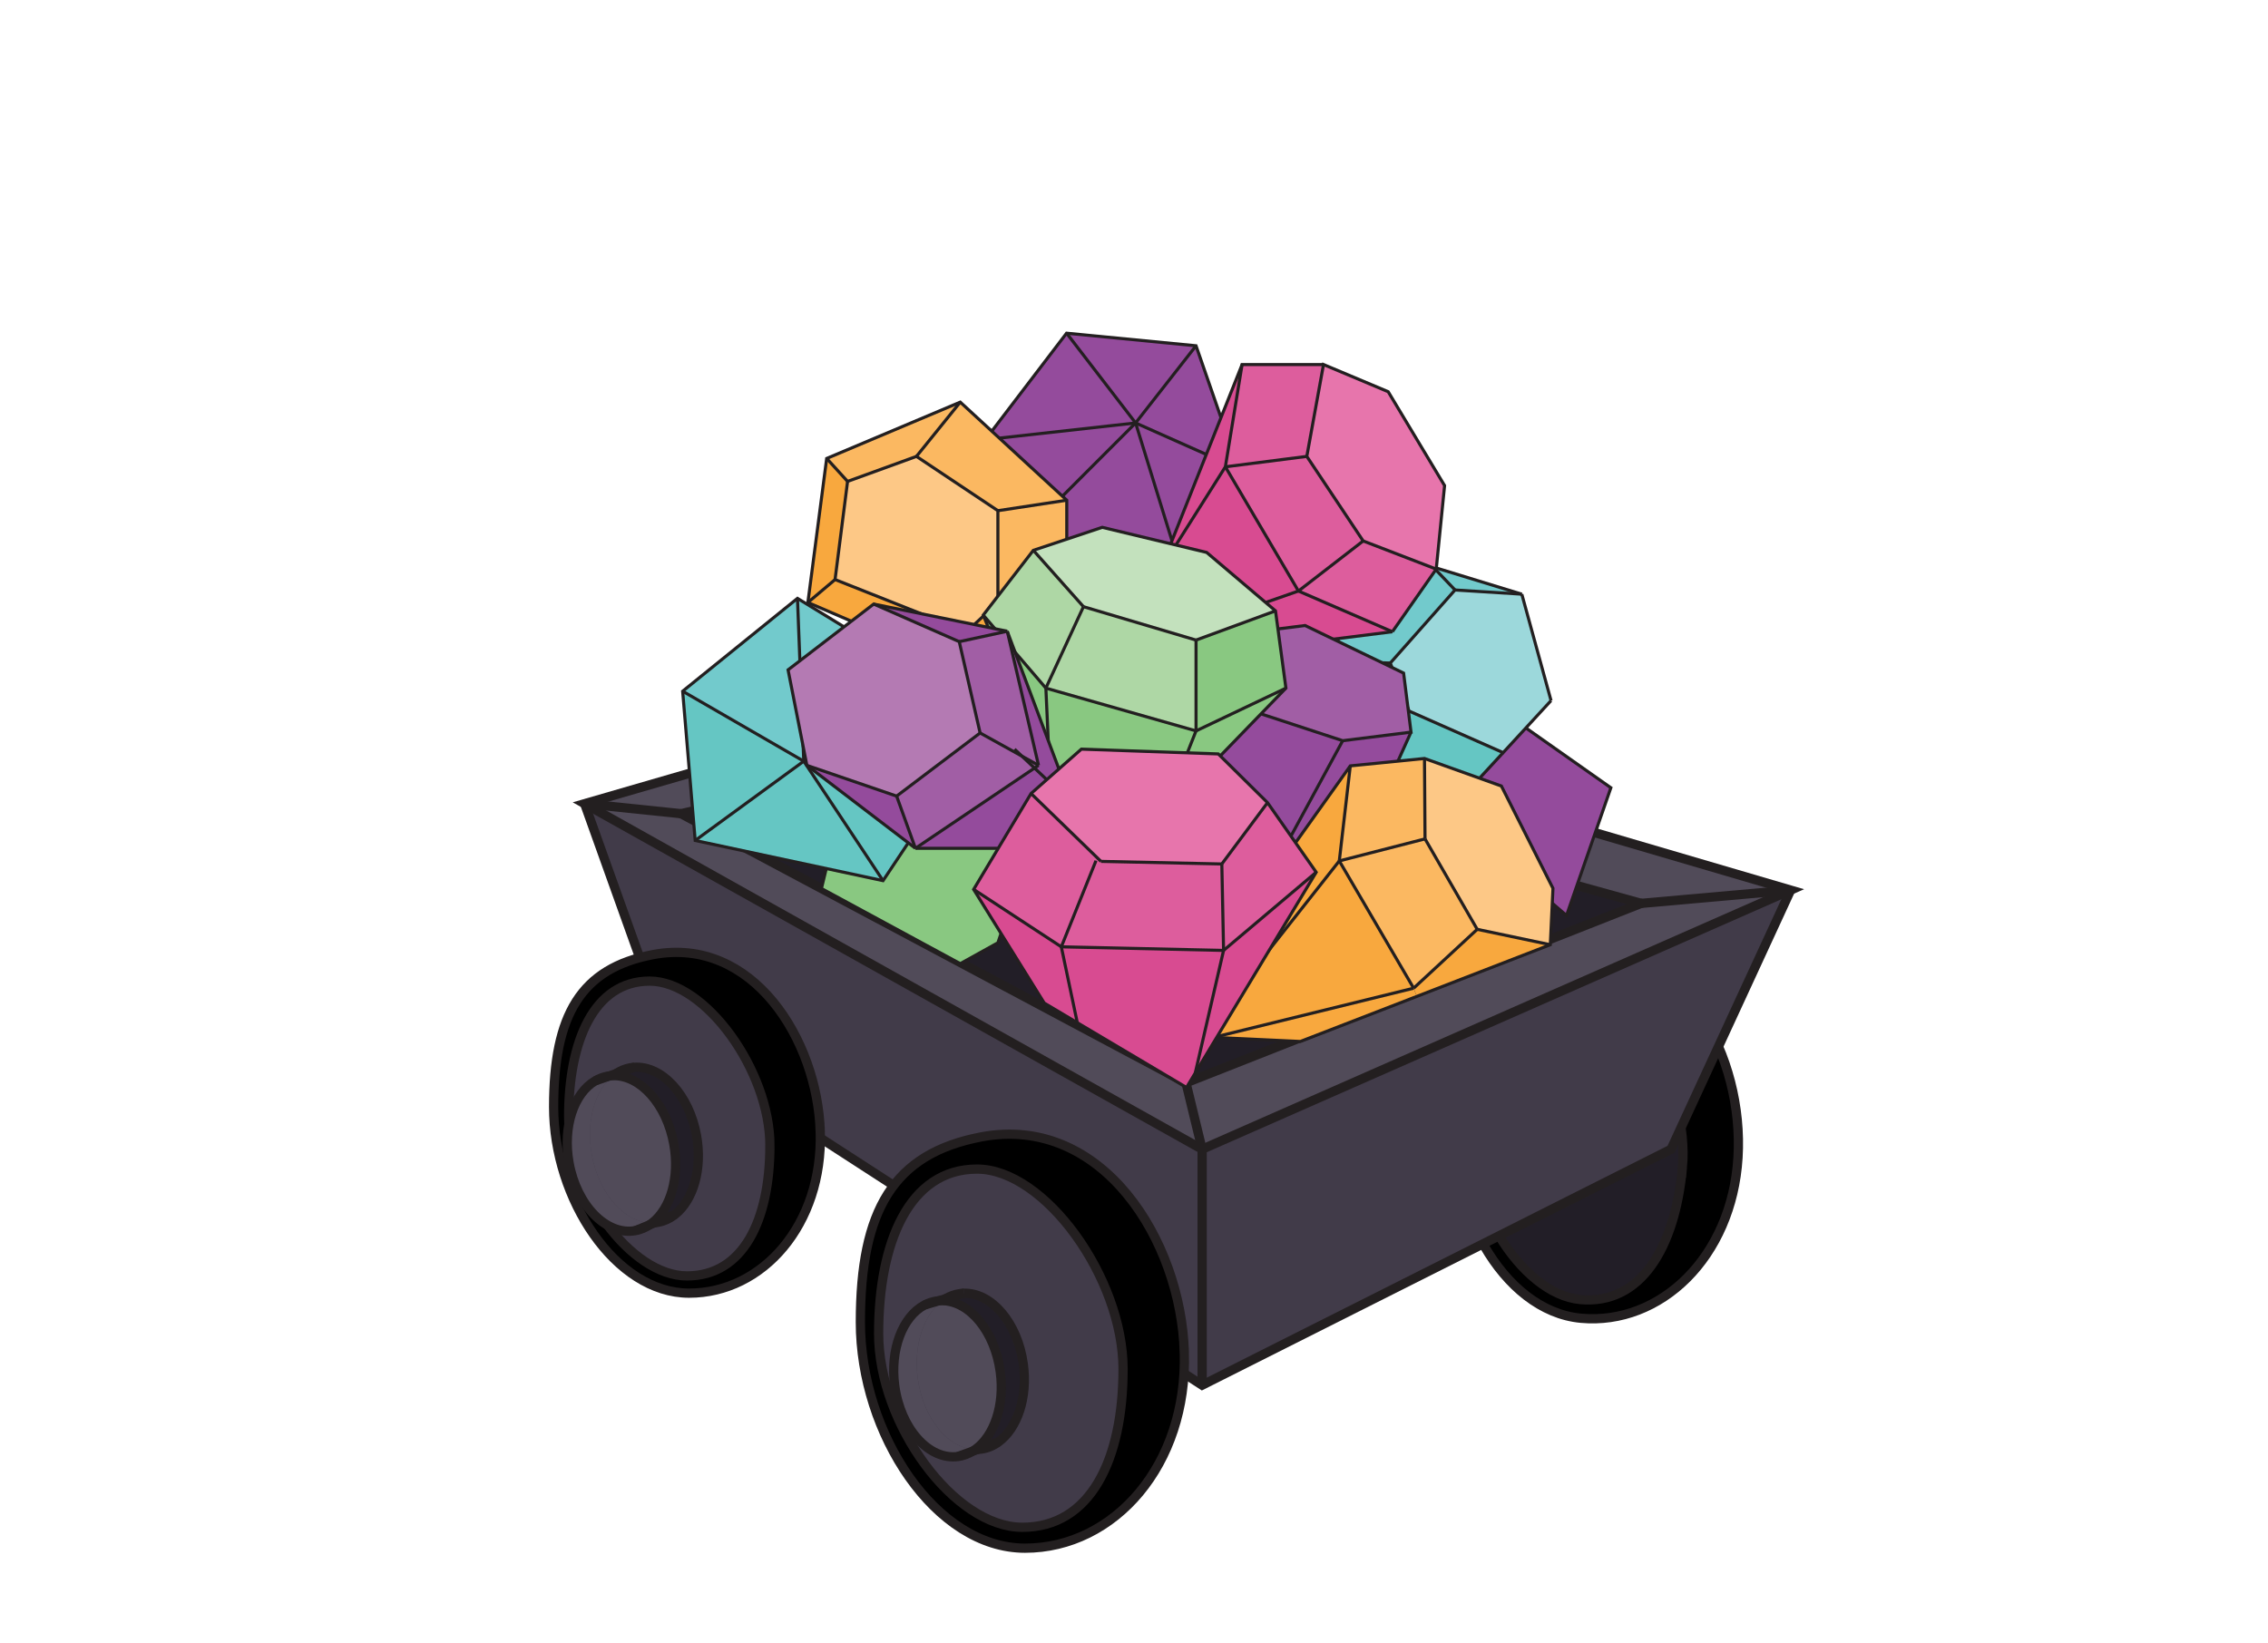<?xml version="1.0" encoding="UTF-8"?><svg id="Layer_8" xmlns="http://www.w3.org/2000/svg" width="736" height="533.29" viewBox="0 0 736 533.29"><defs><style>.cls-1,.cls-2{fill:none;stroke:#231f20;stroke-miterlimit:10;}.cls-3{fill:#72cacc;}.cls-3,.cls-4,.cls-5,.cls-6,.cls-7,.cls-8,.cls-9,.cls-10,.cls-11,.cls-12,.cls-13,.cls-14,.cls-15,.cls-16,.cls-17,.cls-18,.cls-19,.cls-20,.cls-21{stroke-width:0px;}.cls-4{fill:#a15ea5;}.cls-5{fill:#f8a83e;}.cls-6{fill:#514b59;}.cls-2{stroke-width:3px;}.cls-8{fill:#89c881;}.cls-9{fill:#aed7a5;}.cls-10{fill:#65c6c3;}.cls-11{fill:#fdc886;}.cls-12{fill:#944b9c;}.cls-13{fill:#221e27;}.cls-14{fill:#e775ac;}.cls-15{fill:#fbb861;}.cls-16{fill:#b47ab3;}.cls-17{fill:#413b49;}.cls-18{fill:#dd5d9d;}.cls-19{fill:#c3e1bd;}.cls-20{fill:#9cd8db;}.cls-21{fill:#d84b91;}</style></defs><path class="cls-7" d="m511.25,308.38c35.41-3.44,54.74,35.02,52.76,67.24-1.98,32.41-25.21,54.49-50.93,52.16-25.73-2.35-44.34-37.21-41.42-69.35,2.92-32.13,13.87-47.56,39.59-50.05Zm34.71,70.46c2.38-26.1-17.21-59.54-36.77-61.33-19.54-1.77-30.21,18.58-32.59,44.68s16.71,57.73,36.25,59.51c19.54,1.77,30.72-16.77,33.1-42.87Z"/><path class="cls-13" d="m509.19,317.51c19.56,1.79,39.14,35.23,36.77,61.33-2.38,26.1-13.56,44.64-33.1,42.87-19.54-1.79-38.63-33.41-36.25-59.51s13.04-46.46,32.59-44.68Z"/><path class="cls-2" d="m564.01,375.62c-1.98,32.41-25.21,54.49-50.93,52.16-25.73-2.35-44.34-37.21-41.42-69.35,2.92-32.13,13.87-47.56,39.59-50.05,35.41-3.44,54.74,35.02,52.76,67.24Z"/><path class="cls-2" d="m545.96,378.84c-2.38,26.1-13.56,44.64-33.1,42.87-19.54-1.79-38.63-33.41-36.25-59.51s13.04-46.46,32.59-44.68c19.56,1.79,39.14,35.23,36.77,61.33Z"/><polygon class="cls-17" points="581.1 288.84 542.28 372.93 390.11 449.49 217.19 337.55 189.72 260.8 390.11 372.93 581.1 288.84"/><path class="cls-6" d="m581.1,288.84l-191,84.09-200.39-112.13,148.79-43.13,242.59,71.17Zm-196.22,62.53l147.72-58.21-198.4-54.99-113.21,25.88,163.89,87.33Z"/><polygon class="cls-13" points="532.59 293.15 384.88 351.37 220.99 264.04 334.2 238.16 532.59 293.15"/><polygon class="cls-2" points="220.99 264.04 384.88 351.37 532.59 293.15 334.2 238.16 220.99 264.04"/><polygon class="cls-2" points="189.72 260.8 390.11 372.93 581.1 288.84 338.51 217.67 189.72 260.8"/><polyline class="cls-2" points="189.72 260.8 217.19 337.55 390.11 449.49 542.28 372.93 581.1 288.84"/><line class="cls-2" x1="390.11" y1="372.93" x2="390.11" y2="449.49"/><line class="cls-2" x1="220.98" y1="264.04" x2="189.71" y2="260.8"/><line class="cls-2" x1="384.87" y1="351.37" x2="390.11" y2="372.93"/><line class="cls-2" x1="532.59" y1="293.15" x2="581.1" y2="288.83"/><path class="cls-7" d="m384.33,438.81c1.08,36.47-22.67,63.58-51.7,63.58s-53.43-37.12-53.43-73.38,10.68-54.65,39.2-60.08c39.29-7.44,64.85,33.63,65.93,69.88Zm-52.57,56.8c22.07,0,32.69-21.88,32.69-51.35s-25.33-64.89-47.4-64.89-31.92,23.89-31.92,53.34,24.58,62.9,46.63,62.9Z"/><path class="cls-17" d="m364.45,444.26c0,29.47-10.62,51.35-32.69,51.35s-46.63-33.44-46.63-62.9,9.87-53.34,31.92-53.34,47.4,35.44,47.4,64.89Z"/><path class="cls-7" d="m266.19,367.29c.9,30.03-18.66,52.34-42.56,52.34s-43.97-30.56-43.97-60.42,8.79-44.99,32.26-49.44c32.35-6.13,53.38,27.68,54.27,57.52Zm-43.27,46.75c18.17,0,26.91-18.01,26.91-42.26s-20.87-53.41-39.03-53.41-26.28,19.65-26.28,43.9,20.24,51.77,38.39,51.77Z"/><path class="cls-17" d="m249.84,371.78c0,24.25-8.74,42.26-26.91,42.26s-38.39-27.53-38.39-51.77,8.12-43.9,26.28-43.9,39.03,29.17,39.03,53.41Z"/><path class="cls-2" d="m384.33,438.81c1.08,36.47-22.67,63.58-51.7,63.58s-53.43-37.12-53.43-73.38,10.68-54.65,39.2-60.08c39.29-7.44,64.85,33.63,65.93,69.88Z"/><path class="cls-2" d="m364.45,444.26c0,29.47-10.62,51.35-32.69,51.35s-46.63-33.44-46.63-62.9,9.87-53.34,31.92-53.34,47.4,35.44,47.4,64.89Z"/><path class="cls-2" d="m266.19,367.29c.9,30.03-18.66,52.34-42.56,52.34s-43.97-30.56-43.97-60.42,8.79-44.99,32.26-49.44c32.35-6.13,53.38,27.68,54.27,57.52Z"/><path class="cls-2" d="m249.84,371.78c0,24.25-8.74,42.26-26.91,42.26s-38.39-27.53-38.39-51.77,8.12-43.9,26.28-43.9,39.03,29.17,39.03,53.41Z"/><path class="cls-13" d="m332.09,442.69c1.47,10.88-1.95,20.78-8.02,25.21l-6.78,2.44c-.25.01-.5,0-.77,0,6.11-4.39,9.57-14.32,8.08-25.24-1.76-13.04-9.9-22.84-18.67-23.03.3-.22.62-.43.93-.62l5.92-1.78h.01c9.02-.28,17.5,9.7,19.29,23.02Z"/><path class="cls-6" d="m324.59,445.1c1.49,10.92-1.97,20.85-8.08,25.24-8.78-.19-16.91-10-18.67-23.03-1.47-10.9,1.98-20.84,8.08-25.24,8.78.19,16.91,10,18.67,23.03Z"/><path class="cls-13" d="m317.28,470.33l6.78-2.44c-1.7,1.26-3.62,2.07-5.69,2.34-.37.05-.74.08-1.09.09Z"/><path class="cls-6" d="m316.51,470.34c-.29.22-.59.41-.89.59l-4.74,1.71c-9.45,1.27-18.64-8.99-20.52-22.92-1.6-11.8,2.56-22.46,9.62-26.21l4.62-1.39c.44-.05.88-.06,1.31-.04-6.1,4.4-9.55,14.33-8.08,25.24,1.76,13.04,9.9,22.84,18.67,23.03Z"/><path class="cls-13" d="m310.88,472.63l4.74-1.71c-1.45.89-3.04,1.48-4.74,1.71Z"/><path class="cls-13" d="m312.78,419.67l-5.92,1.78c1.44-.88,3.02-1.45,4.7-1.68.41-.06.82-.1,1.22-.1Z"/><path class="cls-13" d="m304.61,422.11l-4.62,1.39c1.27-.69,2.64-1.14,4.09-1.34.18-.02.35-.05.53-.05Z"/><path class="cls-2" d="m305.92,422.07c.3-.22.62-.43.93-.62,1.44-.88,3.02-1.45,4.7-1.68.41-.06.82-.1,1.22-.1"/><path class="cls-2" d="m312.79,419.67c9.02-.28,17.5,9.7,19.29,23.02,1.47,10.88-1.95,20.78-8.02,25.21-1.7,1.26-3.62,2.07-5.69,2.34-.37.05-.74.08-1.09.09-.25.01-.5,0-.77,0"/><path class="cls-2" d="m305.92,422.07c8.78.19,16.91,10,18.67,23.03,1.49,10.92-1.97,20.85-8.08,25.24-.29.22-.59.41-.89.59-1.45.89-3.04,1.48-4.74,1.71-9.45,1.27-18.64-8.99-20.52-22.92-1.6-11.8,2.56-22.46,9.62-26.21,1.27-.69,2.64-1.14,4.09-1.34.18-.02.35-.05.53-.05.44-.05.88-.06,1.31-.04Z"/><polyline class="cls-2" points="312.79 419.67 312.78 419.67 306.85 421.45 304.61 422.11 299.98 423.5"/><polyline class="cls-2" points="324.06 467.89 317.28 470.33 315.62 470.92 310.88 472.63"/><path class="cls-13" d="m226.04,368.52c1.94,10.8-1.05,20.84-6.93,25.53l-6.64,2.73h-.03c-.26.03-.52.03-.77.04,5.92-4.66,8.94-14.73,6.98-25.56-2.32-12.95-10.87-22.39-19.65-22.2.29-.25.58-.45.89-.66l5.84-2.05h.03c9-.65,17.89,8.94,20.27,22.18Z"/><path class="cls-6" d="m218.66,371.26c1.96,10.83-1.06,20.9-6.98,25.56-8.78.19-17.33-9.27-19.65-22.2-1.94-10.83,1.08-20.9,6.98-25.56,8.78-.19,17.33,9.26,19.65,22.2Z"/><path class="cls-13" d="m212.48,396.78l6.64-2.73c-1.66,1.32-3.54,2.21-5.6,2.59-.35.06-.7.11-1.04.14Z"/><path class="cls-6" d="m211.68,396.82c-.28.23-.57.44-.86.63l-4.66,1.91c-9.39,1.68-19.01-8.17-21.49-22.01-2.11-11.72,1.58-22.55,8.48-26.6l4.55-1.58c.45-.08.89-.11,1.32-.12-5.9,4.66-8.92,14.73-6.98,25.56,2.32,12.93,10.87,22.39,19.65,22.2Z"/><path class="cls-13" d="m206.15,399.36l4.66-1.91c-1.41.96-2.99,1.61-4.66,1.91Z"/><path class="cls-13" d="m205.74,346.35l-5.84,2.05c1.41-.94,2.96-1.6,4.64-1.9.41-.07.81-.12,1.2-.15Z"/><path class="cls-13" d="m197.69,349.17l-4.55,1.58c1.24-.75,2.59-1.25,4.03-1.52.18-.03.35-.06.51-.06Z"/><path class="cls-2" d="m199.01,349.05c.29-.25.58-.45.89-.66,1.41-.94,2.96-1.6,4.64-1.9.41-.07.81-.12,1.2-.15"/><path class="cls-2" d="m212.45,396.78c-.26.02-.52.03-.77.04"/><path class="cls-2" d="m205.77,346.35c9-.65,17.89,8.94,20.27,22.18,1.94,10.8-1.05,20.84-6.93,25.53-1.66,1.32-3.54,2.21-5.6,2.59-.35.06-.7.11-1.04.14"/><path class="cls-2" d="m199.01,349.05c8.78-.19,17.33,9.26,19.65,22.2,1.96,10.83-1.06,20.9-6.98,25.56-.28.23-.57.44-.86.63-1.41.96-2.99,1.61-4.66,1.91-9.39,1.68-19.01-8.17-21.49-22.01-2.11-11.72,1.58-22.55,8.48-26.6,1.24-.75,2.59-1.25,4.03-1.52.18-.03.35-.06.51-.06.45-.08.89-.11,1.32-.12Z"/><polyline class="cls-2" points="205.77 346.35 205.74 346.35 199.9 348.4 197.69 349.17 193.14 350.75"/><polyline class="cls-2" points="219.12 394.05 212.48 396.78 212.45 396.78 210.82 397.45 206.15 399.36"/><polygon class="cls-12" points="522.75 255.63 508.36 297.09 471.99 265.8 485.53 229.43 522.75 255.63"/><polygon class="cls-1" points="485.53 229.43 522.75 255.63 508.36 297.09 471.99 265.8 485.53 229.43"/><polygon class="cls-20" points="493.85 192.81 503.33 227.36 487.79 244.23 457.27 230.74 451.17 215.16 472.18 191.45 493.85 192.81"/><polygon class="cls-20" points="503.33 227.36 487.8 244.23 487.79 244.23 503.33 227.36"/><polygon class="cls-3" points="493.85 192.81 472.18 191.45 465.06 183.99 493.85 192.81"/><polygon class="cls-10" points="457.27 230.74 487.79 244.23 479.62 253.09 435.59 243.61 457.27 230.74"/><polygon class="cls-3" points="465.06 183.99 472.18 191.45 451.17 215.16 426.78 214.48 460.65 182.65 465.06 183.99"/><polygon class="cls-10" points="451.17 215.16 457.27 230.74 435.59 243.61 426.78 214.48 451.17 215.16"/><polygon class="cls-12" points="388.13 112.2 402.01 152.16 368.52 137.25 388.13 112.2"/><polygon class="cls-12" points="402.01 152.16 384.11 187.73 368.52 137.25 402.01 152.16"/><polygon class="cls-12" points="388.13 112.2 368.52 137.25 346.12 108.12 388.13 112.2"/><polygon class="cls-12" points="368.52 137.25 384.11 187.73 331.95 173.84 368.52 137.25"/><polygon class="cls-12" points="346.12 108.12 368.52 137.25 319.75 142.67 346.12 108.12"/><polygon class="cls-12" points="368.52 137.25 331.95 173.84 319.75 142.67 368.52 137.25"/><polygon class="cls-1" points="319.75 142.67 346.12 108.12 388.13 112.2 402.01 152.16 384.11 187.73 331.95 173.84 319.75 142.67"/><line class="cls-1" x1="368.52" y1="137.25" x2="346.12" y2="108.12"/><line class="cls-1" x1="319.75" y1="142.67" x2="368.52" y2="137.25"/><line class="cls-1" x1="388.13" y1="112.2" x2="368.52" y2="137.25"/><line class="cls-1" x1="384.11" y1="187.73" x2="368.52" y2="137.25"/><line class="cls-1" x1="402.01" y1="152.16" x2="368.52" y2="137.25"/><line class="cls-1" x1="331.95" y1="173.84" x2="368.52" y2="137.25"/><polyline class="cls-1" points="487.79 244.23 479.62 253.09 435.59 243.61 426.78 214.48 460.65 182.65 465.06 183.99 493.85 192.81"/><polyline class="cls-1" points="503.33 227.36 487.8 244.23 487.79 244.23 457.27 230.74 451.17 215.16 472.18 191.45 493.85 192.81"/><line class="cls-1" x1="426.78" y1="214.48" x2="451.17" y2="215.16"/><line class="cls-1" x1="465.06" y1="183.99" x2="472.18" y2="191.45"/><line class="cls-1" x1="457.27" y1="230.74" x2="435.59" y2="243.61"/><polygon class="cls-14" points="450.49 127.11 468.79 157.58 466.08 184.68 442.37 175.54 424.08 148.1 429.5 118.29 450.49 127.11"/><polygon class="cls-18" points="466.08 184.68 451.85 205 421.36 191.79 442.37 175.54 466.08 184.68"/><polygon class="cls-21" points="451.85 205 389.87 212.79 388.73 213.27 385.01 204.45 421.36 191.79 451.85 205"/><polygon class="cls-18" points="424.08 148.1 442.37 175.54 421.36 191.79 397.65 151.48 424.08 148.1"/><polygon class="cls-18" points="429.5 118.29 424.08 148.1 397.65 151.48 403.08 118.29 429.5 118.29"/><polygon class="cls-21" points="397.65 151.48 421.36 191.79 385.01 204.45 376.66 184.68 397.65 151.48"/><polygon class="cls-21" points="403.08 118.29 397.65 151.48 376.66 184.68 403.08 118.29"/><polygon class="cls-15" points="346.18 162.32 346.18 194.85 323.83 195.51 323.83 165.72 346.18 162.32"/><polygon class="cls-15" points="346.18 162.32 323.83 165.72 297.4 148.1 311.62 130.49 346.18 162.32"/><polygon class="cls-5" points="346.18 194.85 320.43 220.58 313.66 205 323.83 195.51 346.18 194.85"/><polygon class="cls-8" points="334.99 273.08 323.83 305.94 311.62 312.71 266.57 288.32 271.65 267.33 304.52 257.83 334.99 273.08"/><polygon class="cls-11" points="323.83 165.72 323.83 195.51 313.66 205 270.99 188.07 275.05 156.22 297.4 148.1 323.83 165.72"/><polygon class="cls-5" points="313.66 205 320.43 220.58 262.17 195.51 270.99 188.07 313.66 205"/><polygon class="cls-15" points="311.62 130.49 297.4 148.1 275.05 156.22 268.27 148.77 311.62 130.49"/><polygon class="cls-5" points="268.27 148.77 275.05 156.22 270.99 188.07 262.17 195.51 268.27 148.77"/><polygon class="cls-1" points="268.27 148.77 262.17 195.51 320.43 220.58 346.18 194.85 346.18 162.32 311.62 130.49 268.27 148.77"/><polygon class="cls-1" points="275.05 156.22 270.99 188.07 313.66 205 323.83 195.51 323.83 165.72 297.4 148.1 275.05 156.22"/><line class="cls-1" x1="311.62" y1="130.49" x2="297.4" y2="148.1"/><line class="cls-1" x1="346.18" y1="162.32" x2="323.83" y2="165.72"/><line class="cls-1" x1="346.18" y1="194.85" x2="323.83" y2="195.51"/><line class="cls-1" x1="320.43" y1="220.58" x2="313.66" y2="205"/><line class="cls-1" x1="262.17" y1="195.51" x2="270.99" y2="188.07"/><line class="cls-1" x1="268.27" y1="148.77" x2="275.05" y2="156.22"/><polygon class="cls-1" points="429.5 118.29 424.08 148.1 442.37 175.54 466.08 184.68 468.79 157.58 450.49 127.11 429.5 118.29"/><polyline class="cls-1" points="451.85 205 421.36 191.79 397.65 151.48 403.08 118.29 429.5 118.29"/><line class="cls-1" x1="451.85" y1="205" x2="466.08" y2="184.68"/><line class="cls-1" x1="403.08" y1="118.29" x2="376.66" y2="184.68"/><line class="cls-1" x1="397.65" y1="151.48" x2="376.66" y2="184.68"/><polyline class="cls-1" points="421.36 191.79 385.01 204.45 383.43 205"/><line class="cls-1" x1="451.85" y1="205" x2="389.87" y2="212.79"/><polyline class="cls-1" points="376.66 184.68 385.01 204.45 388.73 213.27 390.11 216.52"/><line class="cls-1" x1="397.65" y1="151.48" x2="424.08" y2="148.1"/><line class="cls-1" x1="421.36" y1="191.79" x2="442.37" y2="175.54"/><polygon class="cls-1" points="266.57 288.32 271.65 267.33 304.52 257.83 334.99 273.08 323.83 305.94 311.62 312.71 266.57 288.32"/><polygon class="cls-4" points="455.49 218.42 457.9 237.58 435.73 240.36 408.66 231.47 400 205.94 423.52 202.98 455.49 218.42"/><polygon class="cls-12" points="457.9 237.58 440.13 276.95 414.66 279.19 435.73 240.36 457.9 237.58"/><polygon class="cls-12" points="373.9 262.52 408.66 231.47 435.73 240.36 414.66 279.19 373.07 263.26 373.9 262.52"/><polygon class="cls-12" points="400 205.94 408.66 231.47 373.9 262.52 368.75 251.77 400 205.94"/><polygon class="cls-1" points="400 205.94 408.66 231.47 435.73 240.36 457.9 237.58 455.49 218.42 423.52 202.98 400 205.94"/><line class="cls-1" x1="373.07" y1="263.26" x2="414.66" y2="279.19"/><polyline class="cls-1" points="373.07 263.26 373.9 262.52 408.66 231.47"/><polyline class="cls-1" points="400 205.94 368.75 251.77 367.42 253.73"/><polyline class="cls-1" points="374.18 263.12 373.9 262.52 368.75 251.77"/><line class="cls-1" x1="414.66" y1="279.19" x2="435.73" y2="240.36"/><polyline class="cls-1" points="457.9 237.58 440.13 276.95 439.4 278.58"/><polyline class="cls-1" points="414.66 279.19 440.13 276.95 441.9 276.79"/><polygon class="cls-11" points="503.96 288.27 503.1 306.56 479.38 301.57 462.44 272.22 462.27 246.13 487.22 255.07 503.96 288.27"/><polygon class="cls-5" points="503.1 306.56 459.77 323.34 458.75 320.67 479.38 301.57 503.1 306.56"/><polygon class="cls-15" points="462.44 272.22 479.38 301.57 458.75 320.67 434.62 279.37 462.44 272.22"/><polygon class="cls-15" points="462.27 246.13 462.44 272.22 434.62 279.37 438.19 248.53 462.27 246.13"/><polygon class="cls-5" points="458.75 320.67 459.77 323.34 421.99 337.96 393.85 336.63 458.75 320.67"/><polygon class="cls-5" points="434.62 279.37 458.75 320.67 393.85 336.63 389.64 336.43 434.62 279.37"/><polygon class="cls-5" points="438.19 248.53 434.62 279.37 389.64 336.43 386.76 320.7 438.19 248.53"/><polygon class="cls-1" points="438.19 248.53 386.76 320.7 389.64 336.43 393.85 336.63 421.99 337.96 459.77 323.34 503.1 306.56 503.96 288.27 487.22 255.07 462.27 246.13 438.19 248.53"/><line class="cls-1" x1="434.62" y1="279.37" x2="438.19" y2="248.53"/><line class="cls-1" x1="458.75" y1="320.67" x2="434.62" y2="279.37"/><line class="cls-1" x1="462.44" y1="272.22" x2="434.62" y2="279.37"/><line class="cls-1" x1="462.27" y1="246.13" x2="462.44" y2="272.22"/><line class="cls-1" x1="479.38" y1="301.57" x2="462.44" y2="272.22"/><line class="cls-1" x1="503.1" y1="306.56" x2="479.38" y2="301.57"/><line class="cls-1" x1="458.75" y1="320.67" x2="479.38" y2="301.57"/><line class="cls-1" x1="389.64" y1="336.43" x2="434.62" y2="279.37"/><line class="cls-1" x1="458.75" y1="320.67" x2="393.85" y2="336.63"/><polygon class="cls-8" points="413.92 198.23 417.3 223.3 388.13 237.18 388.13 207.71 413.92 198.23"/><polygon class="cls-8" points="417.3 223.3 388.44 253.09 381.82 253.09 388.13 237.18 417.3 223.3"/><polygon class="cls-19" points="413.92 198.23 388.13 207.71 351.6 196.87 335.33 178.58 357.7 171.12 391.57 179.26 413.92 198.23"/><polygon class="cls-9" points="388.13 207.71 388.13 237.18 339.4 223.3 351.6 196.87 388.13 207.71"/><polygon class="cls-8" points="388.13 237.18 381.82 253.09 340.75 253.09 339.4 223.3 388.13 237.18"/><polygon class="cls-9" points="335.33 178.58 351.6 196.87 339.4 223.3 319.08 199.59 335.33 178.58"/><polygon class="cls-8" points="339.4 223.3 340.75 253.09 319.08 199.59 339.4 223.3"/><polygon class="cls-1" points="340.75 253.09 319.08 199.59 335.33 178.58 357.7 171.12 391.57 179.26 413.92 198.23 417.3 223.3 388.44 253.09 381.82 253.09 340.75 253.09"/><line class="cls-1" x1="351.6" y1="196.87" x2="335.33" y2="178.58"/><line class="cls-1" x1="388.13" y1="207.71" x2="351.6" y2="196.87"/><line class="cls-1" x1="413.92" y1="198.23" x2="388.13" y2="207.71"/><line class="cls-1" x1="339.4" y1="223.3" x2="319.08" y2="199.59"/><line class="cls-1" x1="388.13" y1="237.18" x2="339.4" y2="223.3"/><line class="cls-1" x1="417.3" y1="223.3" x2="388.13" y2="237.18"/><line class="cls-1" x1="339.4" y1="223.3" x2="340.75" y2="253.09"/><line class="cls-1" x1="388.13" y1="237.18" x2="381.82" y2="253.09"/><line class="cls-1" x1="388.13" y1="207.71" x2="388.13" y2="237.18"/><line class="cls-1" x1="351.6" y1="196.87" x2="339.4" y2="223.3"/><polygon class="cls-3" points="279.79 207.03 315.01 243.11 260.83 247.01 258.79 194.17 279.79 207.03"/><polygon class="cls-10" points="315.01 243.11 286.56 285.78 260.83 247.01 315.01 243.11"/><polygon class="cls-10" points="260.83 247.01 286.56 285.78 225.6 272.74 260.83 247.01"/><polygon class="cls-3" points="258.79 194.17 260.83 247.01 221.53 224.3 258.79 194.17"/><polygon class="cls-10" points="260.83 247.01 225.6 272.74 221.53 224.3 260.83 247.01"/><polygon class="cls-1" points="315.01 243.11 279.79 207.03 258.79 194.17 221.53 224.3 225.6 272.74 286.56 285.78 315.01 243.11"/><line class="cls-1" x1="221.53" y1="224.3" x2="260.83" y2="247.01"/><line class="cls-1" x1="225.6" y1="272.74" x2="260.83" y2="247.01"/><line class="cls-1" x1="258.79" y1="194.17" x2="260.83" y2="247.01"/><line class="cls-1" x1="286.56" y1="285.78" x2="260.83" y2="247.01"/><line class="cls-1" x1="315.01" y1="243.11" x2="260.83" y2="247.01"/><polygon class="cls-12" points="326.87 204.84 353.29 275.28 297.07 275.28 337.02 248.36 326.87 204.84"/><polygon class="cls-4" points="326.87 204.84 337.02 248.36 318.06 237.85 311.29 208.22 326.87 204.84"/><polygon class="cls-4" points="337.02 248.36 297.07 275.28 290.97 258.34 318.06 237.85 337.02 248.36"/><polygon class="cls-12" points="326.87 204.84 311.29 208.22 283.52 196.02 326.87 204.84"/><polygon class="cls-16" points="311.29 208.22 318.06 237.85 290.97 258.34 261.84 248.36 255.74 217.37 283.52 196.02 311.29 208.22"/><polygon class="cls-12" points="290.97 258.34 297.07 275.28 261.84 248.36 290.97 258.34"/><polygon class="cls-1" points="283.52 196.02 255.74 217.37 261.84 248.36 290.97 258.34 318.06 237.85 311.29 208.22 283.52 196.02"/><line class="cls-1" x1="283.52" y1="196.02" x2="326.87" y2="204.84"/><line class="cls-1" x1="337.02" y1="248.36" x2="326.87" y2="204.84"/><line class="cls-1" x1="297.07" y1="275.28" x2="337.02" y2="248.36"/><line class="cls-1" x1="261.84" y1="248.36" x2="297.07" y2="275.28"/><line class="cls-1" x1="290.97" y1="258.34" x2="297.07" y2="275.28"/><line class="cls-1" x1="318.06" y1="237.85" x2="337.02" y2="248.36"/><line class="cls-1" x1="311.29" y1="208.22" x2="326.87" y2="204.84"/><line class="cls-1" x1="297.07" y1="275.28" x2="353.29" y2="275.28"/><line class="cls-1" x1="326.87" y1="204.84" x2="353.29" y2="275.28"/><line class="cls-1" x1="329.24" y1="243.11" x2="343.47" y2="256.57"/><polygon class="cls-18" points="411.33 260.46 427.13 283.04 397.07 308.41 396.5 280.36 411.33 260.46"/><polygon class="cls-21" points="427.13 283.04 387.88 348.18 397.07 308.41 427.13 283.04"/><polygon class="cls-14" points="411.33 260.46 396.5 280.36 357.28 279.52 356.33 278.6 334.59 257.5 350.92 243.1 395.34 244.65 411.33 260.46"/><polygon class="cls-18" points="396.5 280.36 397.07 308.41 344.41 307.25 355.66 279.3 356.33 278.6 357.28 279.52 396.5 280.36"/><polygon class="cls-21" points="397.07 308.41 387.88 348.18 385.04 352.9 349.6 331.87 344.41 307.25 397.07 308.41"/><polygon class="cls-21" points="344.41 307.25 349.6 331.87 338.88 325.5 315.96 288.61 344.41 307.25"/><polygon class="cls-18" points="356.33 278.6 355.66 279.3 344.41 307.25 315.96 288.61 334.59 257.5 356.33 278.6"/><polygon class="cls-1" points="334.59 257.5 350.92 243.1 395.34 244.65 411.33 260.46 427.13 283.04 387.88 348.18 385.04 352.9 349.6 331.87 338.88 325.5 315.96 288.61 334.59 257.5"/><polyline class="cls-1" points="334.59 257.5 356.33 278.6 357.28 279.52"/><line class="cls-1" x1="427.13" y1="283.04" x2="397.07" y2="308.41"/><line class="cls-1" x1="344.41" y1="307.25" x2="397.07" y2="308.41"/><line class="cls-1" x1="315.96" y1="288.61" x2="344.41" y2="307.25"/><line class="cls-1" x1="357.28" y1="279.52" x2="396.5" y2="280.36"/><line class="cls-1" x1="411.33" y1="260.46" x2="396.5" y2="280.36"/><line class="cls-1" x1="344.41" y1="307.25" x2="349.6" y2="331.87"/><line class="cls-1" x1="397.07" y1="308.41" x2="387.88" y2="348.18"/><line class="cls-1" x1="355.66" y1="279.3" x2="344.41" y2="307.25"/><line class="cls-1" x1="396.5" y1="280.36" x2="397.07" y2="308.41"/><line class="cls-1" x1="493.85" y1="192.81" x2="503.34" y2="227.36"/></svg>